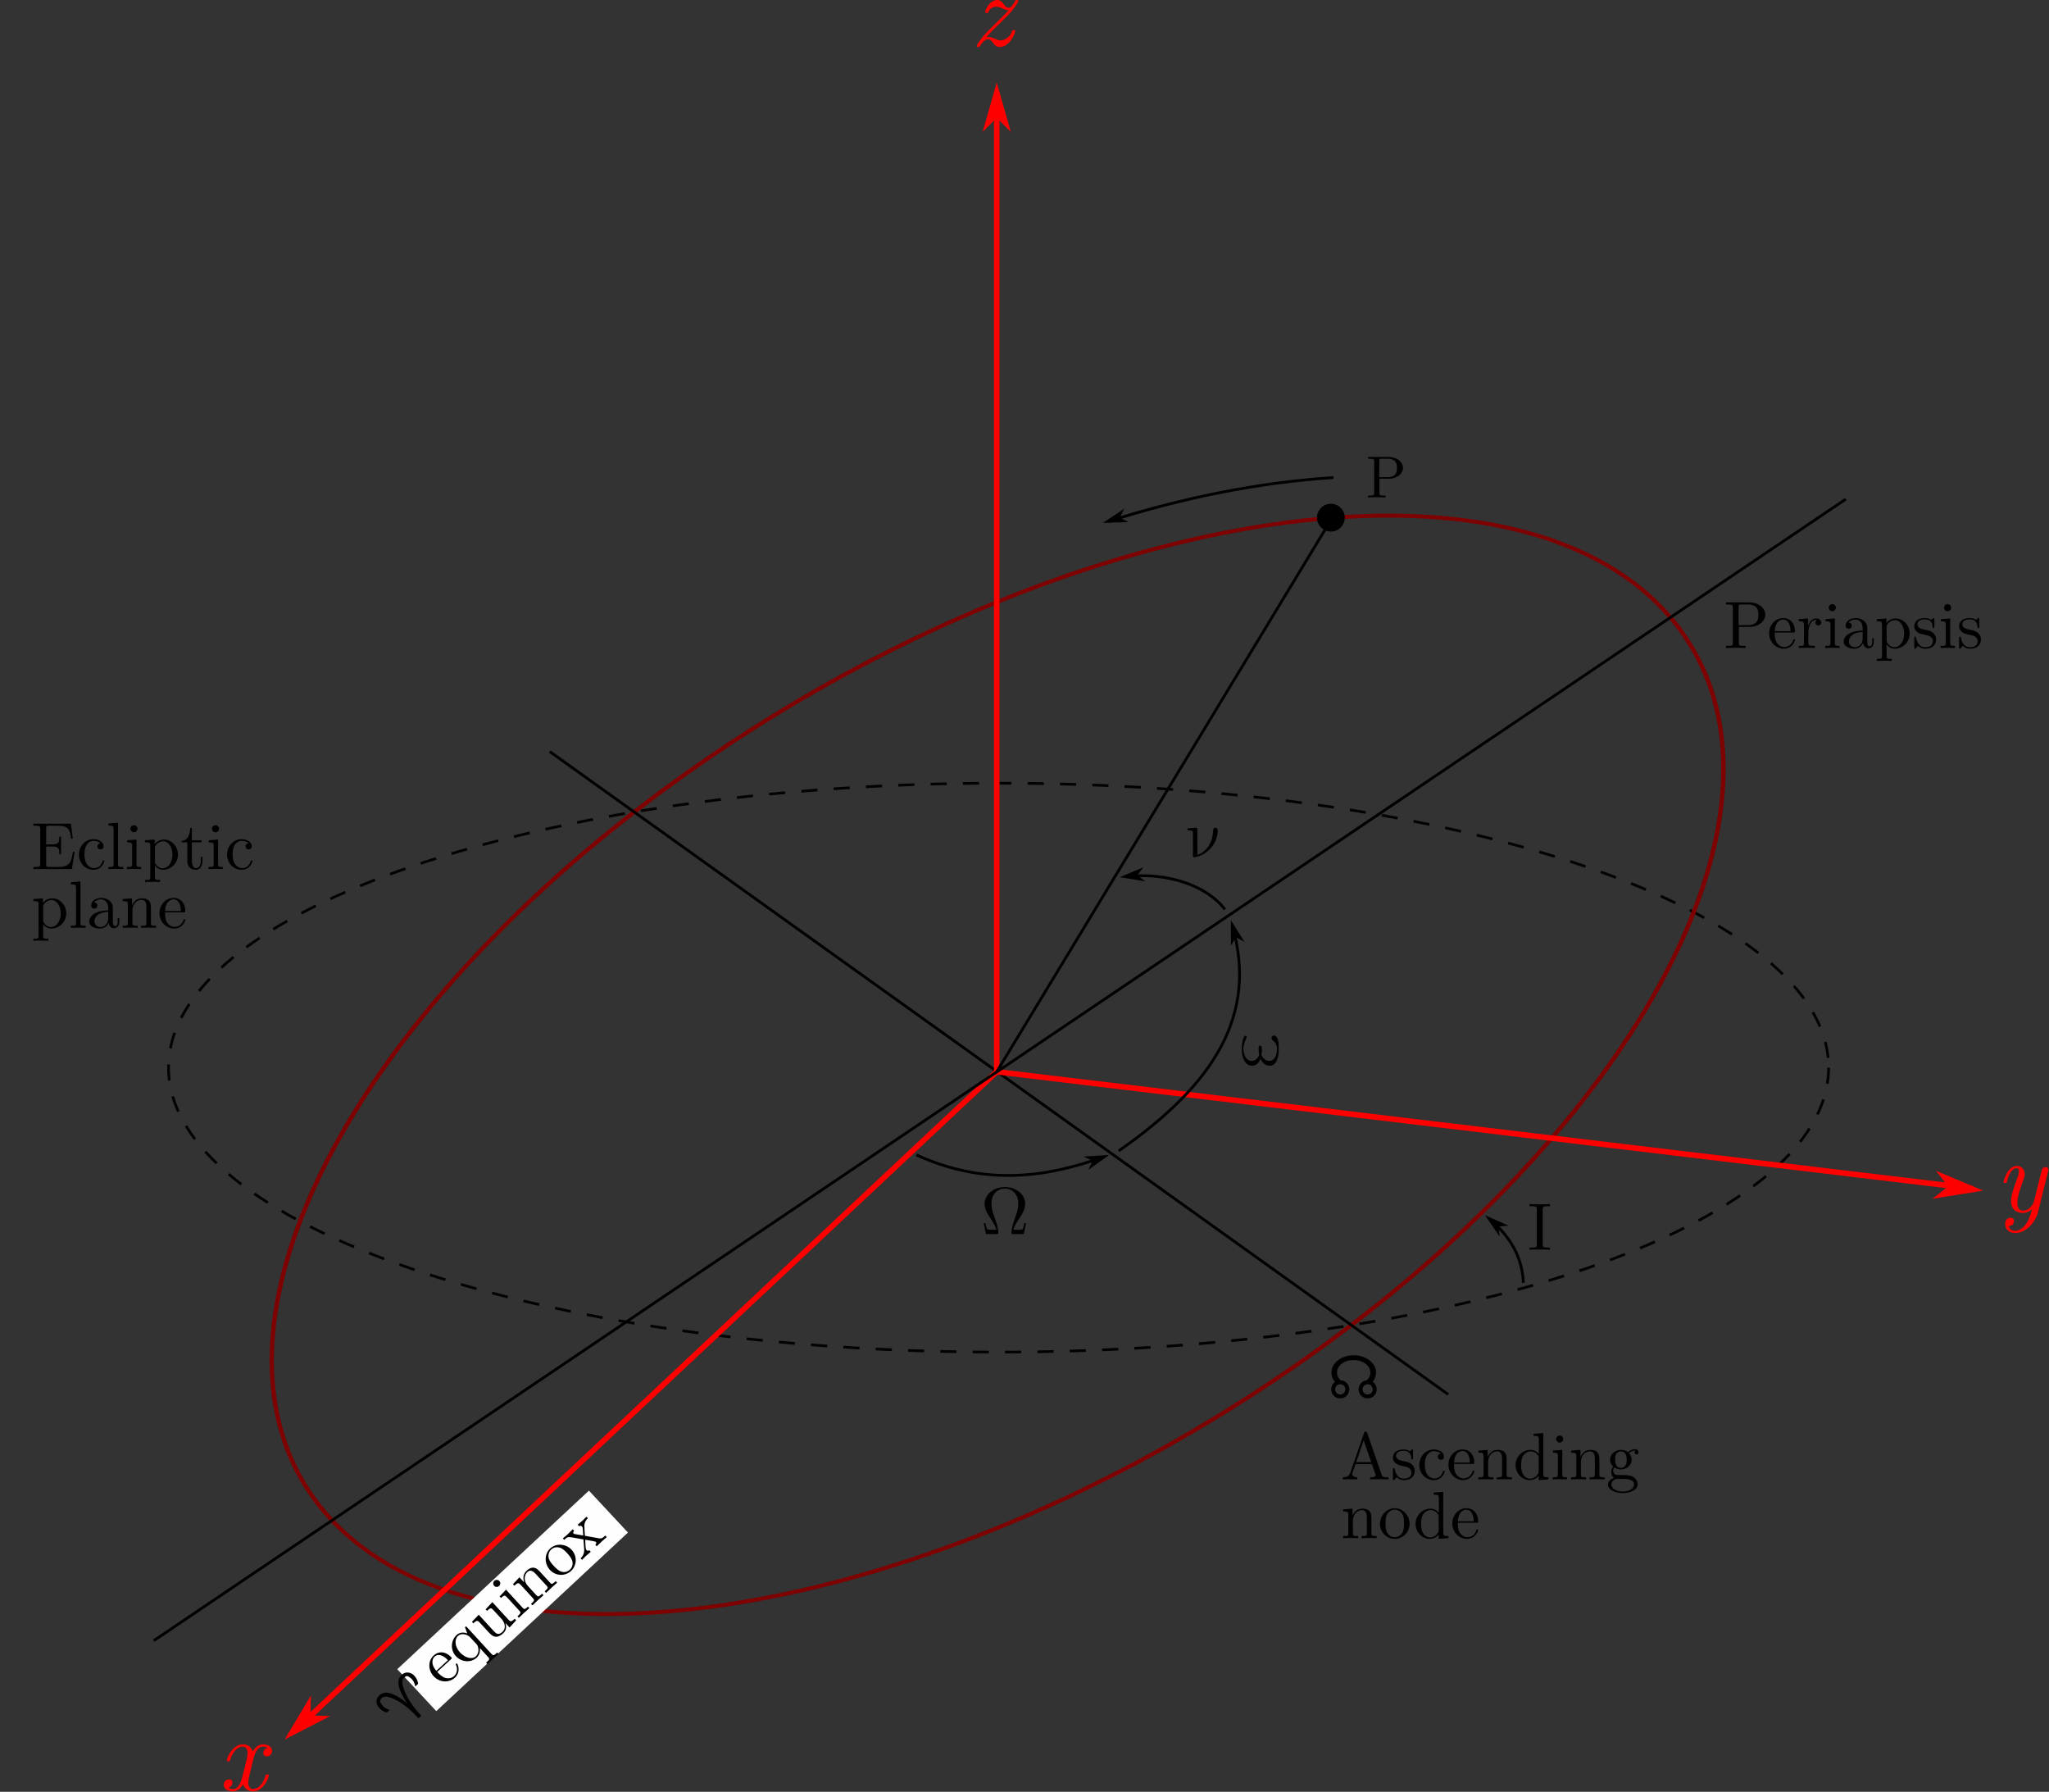 <?xml version="1.0" encoding="UTF-8" standalone="no"?>
<!-- Created with Inkscape (http://www.inkscape.org/) -->

<svg
   xmlns:dc="http://purl.org/dc/elements/1.1/"
   xmlns:cc="http://creativecommons.org/ns#"
   xmlns:rdf="http://www.w3.org/1999/02/22-rdf-syntax-ns#"
   xmlns:svg="http://www.w3.org/2000/svg"
   xmlns="http://www.w3.org/2000/svg"
   xmlns:sodipodi="http://sodipodi.sourceforge.net/DTD/sodipodi-0.dtd"
   xmlns:inkscape="http://www.inkscape.org/namespaces/inkscape"
   version="1.1"
   id="svg2"
   xml:space="preserve"
   width="736.903"
   height="644.276"
   viewBox="0 0 736.903 644.276"
   sodipodi:docname="elements_2.svg"
   inkscape:version="0.92.3 (2405546, 2018-03-11)"><rect x="0" y="0" width="736.903" height="644.276" fill="#333333" stroke="none"/><defs
     id="defs6" /><sodipodi:namedview
     pagecolor="#ffffff"
     bordercolor="#666666"
     borderopacity="1"
     objecttolerance="10"
     gridtolerance="10"
     guidetolerance="10"
     inkscape:pageopacity="0"
     inkscape:pageshadow="2"
     inkscape:window-width="1366"
     inkscape:window-height="717"
     id="namedview4"
     showgrid="false"
     inkscape:zoom="0.51803041"
     inkscape:cx="304.92448"
     inkscape:cy="348.18465"
     inkscape:window-x="0"
     inkscape:window-y="26"
     inkscape:window-maximized="1"
     inkscape:current-layer="g12" /><g
     id="g10"
     inkscape:groupmode="layer"
     inkscape:label="elements_2"
     transform="matrix(1.333,0,0,1.333,0,2.0106893e-5)"><g
       id="g12"><g
         id="g14"><path
           d="m 493.355,287.988 c 0,42.375 -100.265,76.731 -223.945,76.731 -123.68,0 -223.941,-34.356 -223.941,-76.731 0,-42.379 100.261,-76.73 223.941,-76.73 123.68,0 223.945,34.351 223.945,76.73 z"
           style="fill:none;stroke:#000000;stroke-width:0.728;stroke-linecap:butt;stroke-linejoin:round;stroke-miterlimit:4;stroke-dasharray:4.365, 4.365;stroke-dashoffset:0;stroke-opacity:0.967"
           id="path16"
           inkscape:connector-curvature="0" /></g><g
         id="g18"
         transform="matrix(1,-0.658,0.761,0.924,0,0)"><path
           d="m 203.322,325.91 c 0.001,52.014 -81.569,94.179 -182.192,94.182 -100.621,0 -182.191,-42.167 -182.19,-94.184 -0.001,-52.014 81.571,-94.182 182.192,-94.182 100.621,0 182.19,42.167 182.19,94.184 z"
           style="fill:none;stroke:#800000;stroke-width:0.943;stroke-linecap:butt;stroke-linejoin:round;stroke-miterlimit:4;stroke-dasharray:none;stroke-opacity:0.967"
           id="path20"
           inkscape:connector-curvature="0" /></g><g
         id="g22"><path
           d="M 148.32,202.734 390.73,376.152"
           style="fill:none;stroke:#000000;stroke-width:0.75;stroke-linecap:butt;stroke-linejoin:miter;stroke-miterlimit:4;stroke-dasharray:none;stroke-opacity:1"
           id="path24"
           inkscape:connector-curvature="0" /></g><g
         id="g26"><path
           d="M 268.918,25.223 V 289.102 L 79.035,467.27"
           style="fill:none;stroke:#ff0000;stroke-width:1.5;stroke-linecap:butt;stroke-linejoin:miter;stroke-miterlimit:4;stroke-dasharray:none;stroke-opacity:1"
           id="path28"
           inkscape:connector-curvature="0" /></g><g
         id="g30"
         transform="rotate(90)"><path
           d="m 31.223,-268.918 3,-3 -10.5,3 10.5,3 z"
           style="fill:#ff0000;fill-opacity:1;fill-rule:evenodd;stroke:#ff0000;stroke-width:0.8;stroke-linecap:butt;stroke-linejoin:miter;stroke-miterlimit:4;stroke-dasharray:none;stroke-opacity:1"
           id="path32"
           inkscape:connector-curvature="0" /></g><g
         id="g34"
         transform="matrix(1,-0.938,0.938,1,0,0)"><path
           d="m -186.756,287.928 2.189,-2.187 -7.657,2.186 7.657,2.189 z"
           style="fill:#ff0000;fill-opacity:1;fill-rule:evenodd;stroke:#ff0000;stroke-width:0.583;stroke-linecap:butt;stroke-linejoin:miter;stroke-miterlimit:4;stroke-dasharray:none;stroke-opacity:1"
           id="path36"
           inkscape:connector-curvature="0" /></g><g
         id="g38"><path
           d="m 268.918,289.102 263.324,31.496"
           style="fill:none;stroke:#ff0000;stroke-width:1.5;stroke-linecap:butt;stroke-linejoin:miter;stroke-miterlimit:4;stroke-dasharray:none;stroke-opacity:1"
           id="path40"
           inkscape:connector-curvature="0" /></g><g
         id="g42"
         transform="matrix(-1,-0.12,0.12,-1,0,0)"><path
           d="m -556.583,-253.312 2.979,-2.981 -10.424,2.981 10.423,2.98 z"
           style="fill:#ff0000;fill-opacity:1;fill-rule:evenodd;stroke:#ff0000;stroke-width:0.794;stroke-linecap:butt;stroke-linejoin:miter;stroke-miterlimit:4;stroke-dasharray:none;stroke-opacity:1"
           id="path44"
           inkscape:connector-curvature="0" /></g><g
         id="g46"><path
           d="m 247.223,311.531 c 18.519,8.438 34.836,6.114 50.492,0.578"
           style="fill:none;stroke:#000000;stroke-width:0.75;stroke-linecap:butt;stroke-linejoin:miter;stroke-miterlimit:4;stroke-dasharray:none;stroke-opacity:1"
           id="path48"
           inkscape:connector-curvature="0" /></g><g
         id="g50"
         transform="matrix(-1,0.354,-0.354,-1,0,0)"><path
           d="m -163.717,-370.994 1.414,-1.414 -4.949,1.414 4.949,1.414 z"
           style="fill:#000000;fill-opacity:1;fill-rule:evenodd;stroke:#000000;stroke-width:0.377;stroke-linecap:butt;stroke-linejoin:miter;stroke-miterlimit:4;stroke-dasharray:none;stroke-opacity:1"
           id="path52"
           inkscape:connector-curvature="0" /></g><g
         id="g54"><path
           d="m 301.828,310.438 c 25.856,-17.958 37.567,-36.797 30.637,-60.786"
           style="fill:none;stroke:#000000;stroke-width:0.75;stroke-linecap:butt;stroke-linejoin:miter;stroke-miterlimit:4;stroke-dasharray:none;stroke-opacity:1"
           id="path56"
           inkscape:connector-curvature="0" /></g><g
         id="g58"
         transform="matrix(0.289,1,-1,0.289,0,0)"><path
           d="m 321.95,-240.286 1.443,-1.439 -5.046,1.441 5.046,1.438 z"
           style="fill:#000000;fill-opacity:1;fill-rule:evenodd;stroke:#000000;stroke-width:0.384;stroke-linecap:butt;stroke-linejoin:miter;stroke-miterlimit:4;stroke-dasharray:none;stroke-opacity:1"
           id="path60"
           inkscape:connector-curvature="0" /></g><g
         id="g62"><path
           d="M 41.473,442.562 497.988,134.633"
           style="fill:none;stroke:#000000;stroke-width:0.75;stroke-linecap:butt;stroke-linejoin:miter;stroke-miterlimit:4;stroke-dasharray:none;stroke-opacity:1"
           id="path64"
           inkscape:connector-curvature="0" /></g><g
         id="g66"><path
           d="m 330.484,245.328 c -4.707,-6.293 -15.402,-10.207 -26.933,-8.848"
           style="fill:none;stroke:#000000;stroke-width:0.75;stroke-linecap:butt;stroke-linejoin:miter;stroke-miterlimit:4;stroke-dasharray:none;stroke-opacity:1"
           id="path68"
           inkscape:connector-curvature="0" /></g><g
         id="g70"
         transform="matrix(1,-0.118,0.118,1,0,0)"><path
           d="m 274.88,268.529 1.488,-1.493 -5.215,1.491 5.215,1.49 z"
           style="fill:#000000;fill-opacity:1;fill-rule:evenodd;stroke:#000000;stroke-width:0.397;stroke-linecap:butt;stroke-linejoin:miter;stroke-miterlimit:4;stroke-dasharray:none;stroke-opacity:1"
           id="path72"
           inkscape:connector-curvature="0" /></g><g
         id="g74"><path
           d="m 410.996,346.027 c -0.258,-6.632 -3.316,-12.375 -9.187,-17.222"
           style="fill:none;stroke:#000000;stroke-width:0.75;stroke-linecap:butt;stroke-linejoin:miter;stroke-miterlimit:4;stroke-dasharray:none;stroke-opacity:1"
           id="path76"
           inkscape:connector-curvature="0" /></g><g
         id="g78"
         transform="matrix(1,0.826,-0.826,1,0,0)"><path
           d="m 402.587,-1.857 1.158,-1.156 -4.048,1.157 4.049,1.156 z"
           style="fill:#000000;fill-opacity:1;fill-rule:evenodd;stroke:#000000;stroke-width:0.308;stroke-linecap:butt;stroke-linejoin:miter;stroke-miterlimit:4;stroke-dasharray:none;stroke-opacity:1"
           id="path80"
           inkscape:connector-curvature="0" /></g><g
         id="g82"><path
           d="M 268.918,289.102 359.492,139.59"
           style="fill:none;stroke:#000000;stroke-width:0.75;stroke-linecap:butt;stroke-linejoin:miter;stroke-miterlimit:4;stroke-dasharray:none;stroke-opacity:1"
           id="path84"
           inkscape:connector-curvature="0" /></g><path
         d="m 362.816,139.637 c 0,2.074 -1.679,3.75 -3.75,3.75 -2.07,0 -3.75,-1.676 -3.75,-3.75 0,-2.071 1.68,-3.75 3.75,-3.75 2.071,0 3.75,1.679 3.75,3.75 z"
         style="fill:#000000;fill-opacity:0.993;fill-rule:nonzero;stroke:none"
         id="path86"
         inkscape:connector-curvature="0" /><path
         d="m 20.141,229.781 h -0.453 c -0.454,2.766 -0.86,4.078 -3.954,4.078 h -2.39 c -0.844,0 -0.891,-0.125 -0.891,-0.718 v -4.797 h 1.625 c 1.75,0 1.938,0.562 1.938,2.094 h 0.453 v -4.766 h -0.453 c 0,1.547 -0.188,2.109 -1.938,2.109 h -1.625 v -4.328 c 0,-0.594 0.047,-0.719 0.891,-0.719 h 2.312 c 2.766,0 3.25,1 3.532,3.5 h 0.453 l -0.5,-4.046 H 9 v 0.546 h 0.438 c 1.374,0 1.421,0.204 1.421,0.86 v 9.422 c 0,0.656 -0.047,0.843 -1.421,0.843 H 9 v 0.563 h 10.391 z"
         style="fill:#000000;fill-opacity:1;fill-rule:nonzero;stroke:none"
         id="path88"
         inkscape:connector-curvature="0" /><path
         d="m 28.145,232.281 c 0,-0.187 -0.172,-0.187 -0.235,-0.187 -0.156,0 -0.203,0.078 -0.234,0.187 -0.516,1.672 -1.688,1.891 -2.36,1.891 -0.953,0 -2.531,-0.781 -2.531,-3.672 0,-2.938 1.469,-3.688 2.422,-3.688 0.172,0 1.297,0.016 1.938,0.657 -0.75,0.062 -0.86,0.593 -0.86,0.828 0,0.469 0.328,0.828 0.828,0.828 0.469,0 0.828,-0.297 0.828,-0.844 0,-1.219 -1.359,-1.922 -2.75,-1.922 -2.25,0 -3.906,1.938 -3.906,4.172 0,2.313 1.781,4.094 3.875,4.094 2.406,0 2.985,-2.172 2.985,-2.344 z"
         style="fill:#000000;fill-opacity:1;fill-rule:nonzero;stroke:none"
         id="path90"
         inkscape:connector-curvature="0" /><path
         d="m 33.25,234.422 v -0.563 c -1.203,0 -1.406,0 -1.406,-0.812 v -11.109 l -2.594,0.187 v 0.563 c 1.266,0 1.406,0.124 1.406,1 v 9.359 c 0,0.812 -0.203,0.812 -1.406,0.812 v 0.563 l 2,-0.047 z"
         style="fill:#000000;fill-opacity:1;fill-rule:nonzero;stroke:none"
         id="path92"
         inkscape:connector-curvature="0" /><path
         d="m 38.102,234.422 v -0.563 c -1.188,0 -1.266,-0.078 -1.266,-0.781 v -6.609 l -2.516,0.187 v 0.563 c 1.172,0 1.328,0.109 1.328,1 v 4.828 c 0,0.812 -0.203,0.812 -1.406,0.812 v 0.563 l 1.985,-0.047 c 0.625,0 1.25,0.031 1.875,0.047 z m -1,-10.875 c 0,-0.485 -0.407,-0.953 -0.954,-0.953 -0.609,0 -0.968,0.5 -0.968,0.953 0,0.484 0.406,0.953 0.953,0.953 0.609,0 0.969,-0.5 0.969,-0.953 z"
         style="fill:#000000;fill-opacity:1;fill-rule:nonzero;stroke:none"
         id="path94"
         inkscape:connector-curvature="0" /><path
         d="m 48.016,230.531 c 0,-2.281 -1.75,-4.062 -3.766,-4.062 -1.391,0 -2.156,0.797 -2.516,1.187 v -1.187 l -2.593,0.187 v 0.563 c 1.281,0 1.406,0.109 1.406,0.906 v 8.422 c 0,0.812 -0.203,0.812 -1.406,0.812 v 0.547 l 2.015,-0.047 2.032,0.047 v -0.547 c -1.204,0 -1.391,0 -1.391,-0.812 v -3.188 c 0.078,0.282 0.844,1.266 2.203,1.266 2.141,0 4.016,-1.766 4.016,-4.094 z m -1.485,0 c 0,2.188 -1.265,3.688 -2.593,3.688 -0.719,0 -1.407,-0.36 -1.891,-1.094 -0.25,-0.375 -0.25,-0.391 -0.25,-0.75 v -4.016 c 0.515,-0.921 1.391,-1.437 2.312,-1.437 1.313,0 2.422,1.578 2.422,3.609 z"
         style="fill:#000000;fill-opacity:1;fill-rule:nonzero;stroke:none"
         id="path96"
         inkscape:connector-curvature="0" /><path
         d="m 54.629,232.188 v -1.032 h -0.438 v 1 c 0,1.328 -0.546,2.016 -1.218,2.016 -1.203,0 -1.203,-1.641 -1.203,-1.953 v -5 h 2.578 v -0.563 H 51.77 v -3.297 h -0.454 c -0.015,1.469 -0.546,3.391 -2.312,3.469 v 0.391 h 1.531 v 4.969 c 0,2.218 1.672,2.437 2.313,2.437 1.281,0 1.781,-1.281 1.781,-2.437 z"
         style="fill:#000000;fill-opacity:1;fill-rule:nonzero;stroke:none"
         id="path98"
         inkscape:connector-curvature="0" /><path
         d="m 60.109,234.422 v -0.563 c -1.187,0 -1.265,-0.078 -1.265,-0.781 v -6.609 l -2.516,0.187 v 0.563 c 1.172,0 1.328,0.109 1.328,1 v 4.828 c 0,0.812 -0.203,0.812 -1.406,0.812 v 0.563 l 1.984,-0.047 c 0.625,0 1.25,0.031 1.875,0.047 z m -1,-10.875 c 0,-0.485 -0.406,-0.953 -0.953,-0.953 -0.609,0 -0.968,0.5 -0.968,0.953 0,0.484 0.406,0.953 0.953,0.953 0.609,0 0.968,-0.5 0.968,-0.953 z"
         style="fill:#000000;fill-opacity:1;fill-rule:nonzero;stroke:none"
         id="path100"
         inkscape:connector-curvature="0" /><path
         d="m 68.117,232.281 c 0,-0.187 -0.172,-0.187 -0.234,-0.187 -0.156,0 -0.203,0.078 -0.235,0.187 -0.515,1.672 -1.687,1.891 -2.359,1.891 -0.953,0 -2.531,-0.781 -2.531,-3.672 0,-2.938 1.469,-3.688 2.422,-3.688 0.172,0 1.297,0.016 1.937,0.657 -0.75,0.062 -0.859,0.593 -0.859,0.828 0,0.469 0.328,0.828 0.828,0.828 0.469,0 0.828,-0.297 0.828,-0.844 0,-1.219 -1.359,-1.922 -2.75,-1.922 -2.25,0 -3.906,1.938 -3.906,4.172 0,2.313 1.781,4.094 3.875,4.094 2.406,0 2.984,-2.172 2.984,-2.344 z"
         style="fill:#000000;fill-opacity:1;fill-rule:nonzero;stroke:none"
         id="path102"
         inkscape:connector-curvature="0" /><path
         d="m 17.871,246.383 c 0,-2.281 -1.75,-4.063 -3.766,-4.063 -1.39,0 -2.156,0.797 -2.515,1.188 v -1.188 l -2.594,0.188 v 0.562 c 1.281,0 1.406,0.11 1.406,0.907 v 8.421 c 0,0.813 -0.203,0.813 -1.406,0.813 v 0.547 l 2.016,-0.047 2.031,0.047 v -0.547 c -1.203,0 -1.391,0 -1.391,-0.813 v -3.187 c 0.078,0.281 0.844,1.266 2.203,1.266 2.141,0 4.016,-1.766 4.016,-4.094 z m -1.484,0 c 0,2.187 -1.266,3.687 -2.594,3.687 -0.719,0 -1.406,-0.359 -1.891,-1.093 -0.25,-0.375 -0.25,-0.391 -0.25,-0.75 v -4.016 c 0.516,-0.922 1.391,-1.438 2.313,-1.438 1.312,0 2.422,1.579 2.422,3.61 z"
         style="fill:#000000;fill-opacity:1;fill-rule:nonzero;stroke:none"
         id="path104"
         inkscape:connector-curvature="0" /><path
         d="m 23.109,250.273 v -0.562 c -1.203,0 -1.406,0 -1.406,-0.813 v -11.109 l -2.594,0.188 v 0.562 c 1.266,0 1.407,0.125 1.407,1 v 9.359 c 0,0.813 -0.204,0.813 -1.407,0.813 v 0.562 l 2,-0.046 z"
         style="fill:#000000;fill-opacity:1;fill-rule:nonzero;stroke:none"
         id="path106"
         inkscape:connector-curvature="0" /><path
         d="m 32.195,248.664 v -1 h -0.437 v 1 c 0,1.047 -0.453,1.156 -0.656,1.156 -0.594,0 -0.657,-0.812 -0.657,-0.89 v -3.61 c 0,-0.75 0,-1.453 -0.656,-2.125 -0.703,-0.703 -1.594,-0.984 -2.469,-0.984 -1.468,0 -2.718,0.844 -2.718,2.031 0,0.547 0.359,0.844 0.828,0.844 0.515,0 0.828,-0.359 0.828,-0.828 0,-0.219 -0.094,-0.813 -0.906,-0.828 0.484,-0.625 1.359,-0.828 1.937,-0.828 0.875,0 1.906,0.703 1.906,2.312 v 0.656 c -0.922,0.063 -2.172,0.11 -3.312,0.657 -1.344,0.609 -1.797,1.546 -1.797,2.343 0,1.453 1.75,1.907 2.875,1.907 1.187,0 2.016,-0.719 2.359,-1.579 0.078,0.735 0.563,1.485 1.407,1.485 0.375,0 1.468,-0.25 1.468,-1.719 z m -3,-0.906 c 0,1.703 -1.297,2.312 -2.109,2.312 -0.875,0 -1.609,-0.625 -1.609,-1.531 0,-0.984 0.75,-2.484 3.718,-2.578 z"
         style="fill:#000000;fill-opacity:1;fill-rule:nonzero;stroke:none"
         id="path108"
         inkscape:connector-curvature="0" /><path
         d="m 42.133,250.273 v -0.562 c -0.938,0 -1.375,0 -1.406,-0.531 v -3.438 c 0,-1.547 0,-2.109 -0.547,-2.765 -0.25,-0.297 -0.844,-0.657 -1.891,-0.657 -1.312,0 -2.156,0.766 -2.672,1.891 v -1.891 l -2.531,0.188 v 0.562 c 1.266,0 1.406,0.125 1.406,1.016 v 4.812 c 0,0.813 -0.203,0.813 -1.406,0.813 v 0.562 l 2.031,-0.046 2.016,0.046 v -0.562 c -1.203,0 -1.406,0 -1.406,-0.813 v -3.312 c 0,-1.859 1.281,-2.875 2.437,-2.875 1.125,0 1.328,0.969 1.328,2 v 4.187 c 0,0.813 -0.203,0.813 -1.406,0.813 v 0.562 l 2.031,-0.046 z"
         style="fill:#000000;fill-opacity:1;fill-rule:nonzero;stroke:none"
         id="path110"
         inkscape:connector-curvature="0" /><path
         d="m 49.996,248.133 c 0,-0.188 -0.141,-0.219 -0.234,-0.219 -0.157,0 -0.203,0.109 -0.235,0.25 -0.625,1.859 -2.25,1.859 -2.422,1.859 -0.906,0 -1.625,-0.546 -2.046,-1.203 -0.532,-0.875 -0.532,-2.062 -0.532,-2.703 h 5.016 c 0.406,0 0.453,0 0.453,-0.375 0,-1.781 -0.969,-3.531 -3.219,-3.531 -2.093,0 -3.75,1.859 -3.75,4.109 0,2.407 1.891,4.157 3.969,4.157 2.188,0 3,-2 3,-2.344 z m -1.187,-2.391 h -4.266 c 0.109,-2.687 1.625,-3.14 2.234,-3.14 1.86,0 2.032,2.437 2.032,3.14 z"
         style="fill:#000000;fill-opacity:1;fill-rule:nonzero;stroke:none"
         id="path112"
         inkscape:connector-curvature="0" /><path
         d="m 549.855,326.953 2.735,-11.031 c 0.031,-0.156 0.094,-0.297 0.094,-0.391 0,-0.297 -0.235,-0.719 -0.797,-0.719 -0.828,0 -1.032,0.813 -1.078,1.032 l -2.047,8.234 c -0.203,0.813 -1.313,2.484 -2.969,2.484 -1.266,0 -1.516,-1.234 -1.516,-2.156 0,-1.703 0.922,-4.218 1.625,-6.125 0.219,-0.593 0.36,-0.984 0.36,-1.515 0,-1.407 -0.922,-2.266 -2.125,-2.266 -2.61,0 -3.578,4.141 -3.578,4.312 0,0.282 0.281,0.282 0.421,0.282 0.36,0 0.391,-0.063 0.5,-0.453 0.219,-0.86 0.985,-3.532 2.61,-3.532 0.297,0 0.609,0.094 0.609,0.813 0,0.672 -0.281,1.437 -0.672,2.531 -0.734,1.953 -1.453,4.031 -1.453,5.485 0,2.437 1.625,3.25 3.125,3.25 1.297,0 2.156,-0.672 2.531,-1.047 -1.062,4.625 -3.14,5.859 -4.546,5.859 -1.344,0 -1.735,-1.062 -1.735,-1.203 0,0 0.031,-0.063 0.235,-0.078 0.859,-0.141 1.203,-0.907 1.203,-1.36 0,-0.578 -0.453,-0.89 -0.953,-0.89 -0.344,0 -1.438,0.172 -1.438,1.734 0,1.453 1.156,2.406 2.688,2.406 2.921,0 5.468,-2.875 6.171,-5.656 z"
         style="fill:#ff0000;fill-opacity:1;fill-rule:nonzero;stroke:none"
         id="path114"
         inkscape:connector-curvature="0" /><path
         d="m 273.898,8.375 c 0,-0.281 -0.343,-0.281 -0.421,-0.281 -0.329,0 -0.36,0.078 -0.469,0.437 -0.516,1.407 -1.86,2.36 -3.063,2.36 -0.562,0 -1,-0.203 -1.562,-0.453 -0.844,-0.36 -1.172,-0.469 -1.735,-0.469 -0.14,0 -0.359,0 -0.5,0.031 0.188,-0.234 0.782,-0.922 1.563,-1.719 l 4.062,-4 c 1.641,-1.625 2.985,-3.75 2.985,-4 C 274.758,0 274.539,0 274.367,0 c -0.328,0 -0.359,0.031 -0.531,0.359 -0.922,1.594 -1.281,1.735 -1.734,1.735 -0.5,0 -0.782,-0.282 -1.313,-1 C 270.461,0.641 269.977,0 269.086,0 c -2.078,0 -3.281,2.625 -3.281,3.188 0,0.25 0.203,0.312 0.422,0.312 0.328,0 0.359,-0.062 0.5,-0.391 0.234,-0.625 1.031,-1.312 2.078,-1.312 0.562,0 1.062,0.219 1.672,0.5 0.921,0.422 1.234,0.422 1.656,0.422 -0.422,0.469 -0.672,0.781 -1.125,1.234 l -4.594,4.563 c -1.562,1.531 -2.906,3.609 -2.906,3.89 0,0.282 0.25,0.282 0.422,0.282 0.312,0 0.328,-0.063 0.453,-0.25 0.39,-0.594 1.14,-1.86 2.203,-1.86 0.625,0 0.844,0.313 1.344,1.016 0.453,0.562 0.875,1.094 1.734,1.094 2.719,0 4.234,-3.641 4.234,-4.313 z"
         style="fill:#ff0000;fill-opacity:1;fill-rule:nonzero;stroke:none"
         id="path116"
         inkscape:connector-curvature="0" /><path
         d="m 72.535,478.898 c 0,-0.281 -0.219,-0.281 -0.406,-0.281 -0.344,0 -0.375,0.031 -0.516,0.469 -0.75,2.406 -2.156,3.5 -3.328,3.5 -0.562,0 -1.312,-0.328 -1.312,-1.781 0,-0.672 0.312,-1.875 0.531,-2.828 l 0.953,-3.844 c 0.391,-1.453 1.141,-3 2.469,-3 0.078,0 0.781,0 1.219,0.39 -1.11,0.282 -1.11,1.344 -1.11,1.344 0,0.375 0.25,0.906 0.969,0.906 0.516,0 1.375,-0.39 1.375,-1.484 0,-1.437 -1.625,-1.766 -2.438,-1.766 -1.531,0 -2.453,1.375 -2.734,1.907 -0.625,-1.688 -1.984,-1.907 -2.687,-1.907 -2.797,0 -4.313,3.672 -4.313,4.313 0,0.281 0.281,0.281 0.422,0.281 0.359,0 0.359,-0.031 0.5,-0.484 0.75,-2.406 2.203,-3.5 3.328,-3.5 0.813,0 1.344,0.656 1.344,1.765 0,0.672 -0.328,2.047 -0.578,3.079 l -0.657,2.546 c -0.437,1.829 -1.031,4.063 -2.718,4.063 -0.078,0 -0.75,0 -1.219,-0.391 0.828,-0.218 1.094,-0.922 1.094,-1.343 0,-0.719 -0.594,-0.891 -0.953,-0.891 -0.704,0 -1.407,0.578 -1.407,1.516 0,1.078 1.172,1.734 2.469,1.734 1.344,0 2.266,-1.063 2.734,-1.906 0.563,1.593 1.938,1.906 2.672,1.906 2.875,0 4.297,-3.75 4.297,-4.313 z"
         style="fill:#ff0000;fill-opacity:1;fill-rule:nonzero;stroke:none"
         id="path118"
         inkscape:connector-curvature="0" /><path
         d="m 418.176,337.098 v -0.563 h -0.469 c -1.422,0 -1.484,-0.187 -1.484,-0.844 v -9.484 c 0,-0.641 0.062,-0.844 1.484,-0.844 h 0.469 v -0.562 c -0.641,0.062 -2.063,0.062 -2.735,0.062 -0.703,0 -2.125,0 -2.765,-0.062 v 0.562 h 0.469 c 1.421,0 1.484,0.203 1.484,0.844 v 9.484 c 0,0.657 -0.063,0.844 -1.484,0.844 h -0.469 v 0.563 c 0.64,-0.047 2.062,-0.047 2.734,-0.047 0.703,0 2.125,0 2.766,0.047 z"
         style="fill:#000000;fill-opacity:1;fill-rule:nonzero;stroke:none"
         id="path120"
         inkscape:connector-curvature="0" /><path
         d="m 276.816,329.965 h -0.453 c -0.093,0.469 -0.156,0.89 -0.328,1.312 -0.078,0.297 -0.14,0.438 -1.187,0.438 h -1.438 c 0.235,-1 0.797,-1.875 1.61,-3.063 0.843,-1.281 1.578,-2.515 1.578,-3.937 0,-2.5 -2.422,-4.516 -5.469,-4.516 -3.094,0 -5.484,2.047 -5.484,4.516 0,1.422 0.734,2.656 1.578,3.937 0.797,1.188 1.359,2.063 1.593,3.063 h -1.437 c -1.047,0 -1.094,-0.141 -1.188,-0.406 -0.14,-0.422 -0.234,-0.891 -0.328,-1.344 h -0.437 l 0.594,2.922 h 2.875 c 0.39,0 0.453,0 0.453,-0.375 0,-1.266 -0.563,-2.844 -0.969,-4 -0.391,-1.047 -0.891,-2.469 -0.891,-3.813 0,-2.875 1.985,-4.109 3.625,-4.109 1.719,0 3.625,1.297 3.625,4.109 0,1.344 -0.484,2.719 -1,4.188 -0.265,0.765 -0.843,2.375 -0.843,3.625 0,0.375 0.046,0.375 0.468,0.375 h 2.86 z"
         style="fill:#000000;fill-opacity:1;fill-rule:nonzero;stroke:none"
         id="path122"
         inkscape:connector-curvature="0" /><path
         d="m 107.18,450.258 51.711,-48.168 10.535,11.308 -51.715,48.168 z"
         style="fill:#ffffff;fill-opacity:0.993;fill-rule:nonzero;stroke:none"
         id="path124"
         inkscape:connector-curvature="0" /><path
         d="m 123.344,448.781 c -0.125,-0.14 -0.25,-0.062 -0.313,0 -0.109,0.11 -0.078,0.219 0,0.344 0.797,1.781 -0.406,2.875 -0.531,3 -0.672,0.609 -1.562,0.687 -2.328,0.5 -0.984,-0.297 -1.781,-1.172 -2.219,-1.641 l 3.703,-3.39 c 0.297,-0.266 0.328,-0.297 0.078,-0.578 -1.203,-1.313 -3.109,-1.938 -4.765,-0.422 -1.531,1.422 -1.5,3.906 0.031,5.562 1.625,1.766 4.203,1.797 5.734,0.391 1.61,-1.485 0.844,-3.516 0.61,-3.766 z m -2.485,-0.969 -3.14,2.891 c -1.735,-2.047 -0.922,-3.422 -0.485,-3.828 1.375,-1.25 3.141,0.422 3.625,0.937 z"
         style="fill:#000000;fill-opacity:1;fill-rule:nonzero;stroke:none"
         id="path126"
         inkscape:connector-curvature="0" /><path
         d="m 134.52,446.148 -0.375,-0.406 c -0.891,0.828 -1.032,0.953 -1.579,0.36 l -6.812,-7.422 -0.297,0.265 0.609,1.672 c -0.531,-0.219 -1.828,-0.547 -2.875,0.422 -1.546,1.422 -1.765,4 -0.187,5.703 1.531,1.656 4.047,1.828 5.594,0.406 0.922,-0.843 0.922,-1.921 0.89,-2.578 l 2.172,2.375 c 0.547,0.594 0.391,0.735 -0.5,1.547 l 0.375,0.406 1.453,-1.406 z m -5.922,-2.609 c 0.39,0.438 0.468,1.016 0.484,1.609 0,0.344 -0.094,1.079 -0.719,1.657 -0.968,0.875 -2.859,0.453 -4.265,-1.078 -1.438,-1.579 -1.532,-3.516 -0.532,-4.438 1.047,-0.969 2.672,-0.312 3.313,0.391 z"
         style="fill:#000000;fill-opacity:1;fill-rule:nonzero;stroke:none"
         id="path128"
         inkscape:connector-curvature="0" /><path
         d="m 139.258,437.074 -0.375,-0.422 c -0.922,0.844 -1.141,0.875 -1.735,0.219 l -4.312,-4.703 -1.813,1.937 0.375,0.407 c 0.938,-0.86 1.125,-0.86 1.719,-0.203 l 2.172,2.359 c 1.047,1.156 1.25,2.625 0.281,3.516 -1.125,1.015 -1.734,0.468 -2.375,-0.235 l -4.031,-4.39 -1.828,1.921 0.375,0.407 c 1.047,-0.953 1.094,-0.907 2.172,0.281 l 1.828,1.984 c 0.953,1.032 2.062,2.25 4.062,0.407 0.75,-0.688 0.969,-1.61 0.594,-2.766 l 1.11,1.203 z"
         style="fill:#000000;fill-opacity:1;fill-rule:nonzero;stroke:none"
         id="path130"
         inkscape:connector-curvature="0" /><path
         d="m 142.828,433.797 -0.375,-0.422 c -0.875,0.813 -1,0.813 -1.469,0.297 l -4.468,-4.875 -1.719,1.844 0.375,0.406 c 0.859,-0.797 1.047,-0.813 1.64,-0.156 l 3.266,3.547 c 0.563,0.593 0.422,0.734 -0.469,1.546 l 0.375,0.422 1.438,-1.375 c 0.453,-0.422 0.922,-0.828 1.406,-1.234 z m -8.094,-7.328 c -0.328,-0.344 -0.937,-0.438 -1.343,-0.063 -0.453,0.406 -0.375,1.032 -0.079,1.36 0.329,0.359 0.938,0.422 1.344,0.046 0.453,-0.406 0.391,-1 0.078,-1.343 z"
         style="fill:#000000;fill-opacity:1;fill-rule:nonzero;stroke:none"
         id="path132"
         inkscape:connector-curvature="0" /><path
         d="m 150.316,426.918 -0.375,-0.422 c -0.687,0.641 -1.015,0.938 -1.406,0.563 l -2.328,-2.532 c -1.047,-1.14 -1.422,-1.547 -2.266,-1.656 -0.39,-0.047 -1.062,0.078 -1.828,0.797 -0.968,0.891 -1.078,2.016 -0.687,3.187 l -1.281,-1.39 -1.75,1.859 0.375,0.406 c 0.937,-0.859 1.14,-0.859 1.734,-0.203 l 3.25,3.547 c 0.562,0.594 0.406,0.735 -0.484,1.547 l 0.375,0.422 1.468,-1.406 1.516,-1.328 -0.375,-0.422 c -0.891,0.812 -1.031,0.953 -1.594,0.359 l -2.234,-2.437 c -1.25,-1.375 -1,-2.985 -0.141,-3.766 0.828,-0.766 1.625,-0.188 2.313,0.578 l 2.828,3.078 c 0.562,0.594 0.422,0.719 -0.469,1.547 l 0.375,0.422 1.469,-1.406 z"
         style="fill:#000000;fill-opacity:1;fill-rule:nonzero;stroke:none"
         id="path134"
         inkscape:connector-curvature="0" /><path
         d="m 154.242,418.078 c -1.547,-1.687 -4.187,-1.875 -5.781,-0.406 -1.656,1.531 -1.609,4.14 -0.094,5.797 1.578,1.719 4.125,1.734 5.672,0.312 1.609,-1.469 1.75,-4.015 0.203,-5.703 z m -1.203,0.906 c 0.438,0.485 1.094,1.204 1.359,2.063 0.235,0.844 0.016,1.765 -0.656,2.375 -0.578,0.531 -1.406,0.797 -2.312,0.516 -0.875,-0.297 -1.625,-1.11 -2.063,-1.594 -0.484,-0.516 -1.14,-1.219 -1.344,-2.11 -0.203,-0.922 0.172,-1.781 0.688,-2.265 0.594,-0.547 1.422,-0.75 2.297,-0.5 0.859,0.25 1.562,1.015 2.031,1.515 z"
         style="fill:#000000;fill-opacity:1;fill-rule:nonzero;stroke:none"
         id="path136"
         inkscape:connector-curvature="0" /><path
         d="m 163.695,414.621 -0.375,-0.422 c -0.703,0.656 -0.984,0.86 -1.625,0.766 l -3.875,-0.688 c -0.062,-0.843 -0.172,-1.968 -0.156,-2.609 -0.031,-0.844 0.328,-1.563 0.938,-2.141 l -0.375,-0.406 c -0.313,0.344 -0.704,0.734 -1.047,1.047 -0.391,0.359 -1.125,0.969 -1.313,1.109 l 0.375,0.407 c 0.297,-0.204 0.563,-0.141 0.766,0.078 0.187,0.203 0.219,0.5 0.234,0.64 l 0.11,1.797 -2.266,-0.39 c -0.234,-0.032 -0.25,-0.047 -0.328,-0.125 -0.188,-0.204 -0.11,-0.516 0.14,-0.766 l -0.375,-0.406 -1.375,1.359 c -0.281,0.25 -0.906,0.813 -1.296,1.094 l 0.375,0.406 c 0.921,-0.844 0.937,-0.828 2.312,-0.625 l 2.875,0.516 c 0.094,1.39 0.125,1.422 0.203,2.734 0.063,1.344 -0.687,2.078 -0.969,2.344 l 0.375,0.422 c 0.329,-0.344 0.719,-0.719 1.063,-1.047 l 1.297,-1.125 -0.375,-0.422 c -0.313,0.234 -0.594,0.156 -0.766,-0.031 -0.281,-0.297 -0.281,-1.094 -0.344,-2.797 l 2.219,0.39 c 0.235,0.063 0.61,0.125 0.672,0.188 0.109,0.125 0.188,0.437 -0.172,0.766 l 0.375,0.421 1.406,-1.343 c 0.36,-0.328 0.891,-0.797 1.297,-1.141 z"
         style="fill:#000000;fill-opacity:1;fill-rule:nonzero;stroke:none"
         id="path138"
         inkscape:connector-curvature="0" /><path
         d="m 476.27,165.832 c 0,-1.75 -1.782,-3.344 -4.25,-3.344 h -6.36 v 0.563 h 0.438 c 1.39,0 1.422,0.203 1.422,0.844 v 9.484 c 0,0.656 -0.032,0.844 -1.422,0.844 h -0.438 v 0.562 c 0.641,-0.047 1.969,-0.047 2.656,-0.047 0.672,0 2.032,0 2.657,0.047 v -0.562 h -0.422 c -1.391,0 -1.422,-0.188 -1.422,-0.844 v -4.281 h 3.031 c 2.156,0 4.11,-1.453 4.11,-3.266 z m -1.86,0 c 0,0.859 0,2.797 -2.859,2.797 h -2.485 v -4.859 c 0,-0.594 0.032,-0.719 0.875,-0.719 h 1.61 c 2.859,0 2.859,1.906 2.859,2.781 z"
         style="fill:#000000;fill-opacity:1;fill-rule:nonzero;stroke:none"
         id="path140"
         inkscape:connector-curvature="0" /><path
         d="m 484.281,172.645 c 0,-0.188 -0.14,-0.219 -0.234,-0.219 -0.156,0 -0.203,0.109 -0.235,0.25 -0.624,1.859 -2.25,1.859 -2.421,1.859 -0.907,0 -1.625,-0.547 -2.047,-1.203 -0.532,-0.875 -0.532,-2.062 -0.532,-2.703 h 5.016 c 0.406,0 0.453,0 0.453,-0.375 0,-1.781 -0.969,-3.531 -3.219,-3.531 -2.093,0 -3.75,1.859 -3.75,4.109 0,2.406 1.891,4.156 3.969,4.156 2.188,0 3,-2 3,-2.343 z m -1.187,-2.391 h -4.266 c 0.11,-2.688 1.625,-3.141 2.234,-3.141 1.86,0 2.032,2.438 2.032,3.141 z"
         style="fill:#000000;fill-opacity:1;fill-rule:nonzero;stroke:none"
         id="path142"
         inkscape:connector-curvature="0" /><path
         d="m 491.34,167.926 c 0,-0.578 -0.547,-1.094 -1.328,-1.094 -1.313,0 -1.953,1.203 -2.219,1.984 v -1.984 l -2.5,0.188 v 0.562 c 1.266,0 1.406,0.125 1.406,1.016 v 4.812 c 0,0.813 -0.203,0.813 -1.406,0.813 v 0.562 l 2.062,-0.047 c 0.719,0 1.563,0 2.282,0.047 v -0.562 h -0.375 c -1.344,0 -1.375,-0.188 -1.375,-0.844 v -2.766 c 0,-1.781 0.765,-3.39 2.125,-3.39 0.125,0 0.156,0 0.203,0.015 -0.063,0.016 -0.422,0.235 -0.422,0.703 0,0.5 0.375,0.782 0.781,0.782 0.328,0 0.766,-0.219 0.766,-0.797 z"
         style="fill:#000000;fill-opacity:1;fill-rule:nonzero;stroke:none"
         id="path144"
         inkscape:connector-curvature="0" /><path
         d="m 496.312,174.785 v -0.562 c -1.187,0 -1.265,-0.078 -1.265,-0.782 v -6.609 l -2.516,0.188 v 0.562 c 1.172,0 1.328,0.109 1.328,1 v 4.828 c 0,0.813 -0.203,0.813 -1.406,0.813 v 0.562 l 1.985,-0.047 c 0.624,0 1.25,0.032 1.874,0.047 z m -1,-10.875 c 0,-0.484 -0.406,-0.953 -0.953,-0.953 -0.609,0 -0.968,0.5 -0.968,0.953 0,0.485 0.406,0.953 0.953,0.953 0.609,0 0.968,-0.5 0.968,-0.953 z"
         style="fill:#000000;fill-opacity:1;fill-rule:nonzero;stroke:none"
         id="path146"
         inkscape:connector-curvature="0" /><path
         d="m 505.539,173.176 v -1 h -0.437 v 1 c 0,1.047 -0.454,1.156 -0.657,1.156 -0.593,0 -0.656,-0.812 -0.656,-0.891 v -3.609 c 0,-0.75 0,-1.453 -0.656,-2.125 -0.703,-0.703 -1.594,-0.984 -2.469,-0.984 -1.469,0 -2.719,0.843 -2.719,2.031 0,0.547 0.36,0.844 0.828,0.844 0.516,0 0.829,-0.36 0.829,-0.828 0,-0.219 -0.094,-0.813 -0.907,-0.829 0.485,-0.625 1.36,-0.828 1.938,-0.828 0.875,0 1.906,0.703 1.906,2.313 v 0.656 c -0.922,0.063 -2.172,0.109 -3.312,0.656 -1.344,0.61 -1.797,1.547 -1.797,2.344 0,1.453 1.75,1.906 2.875,1.906 1.187,0 2.015,-0.718 2.359,-1.578 0.078,0.735 0.563,1.485 1.406,1.485 0.375,0 1.469,-0.25 1.469,-1.719 z m -3,-0.906 c 0,1.703 -1.297,2.312 -2.109,2.312 -0.875,0 -1.61,-0.625 -1.61,-1.531 0,-0.985 0.75,-2.485 3.719,-2.578 z"
         style="fill:#000000;fill-opacity:1;fill-rule:nonzero;stroke:none"
         id="path148"
         inkscape:connector-curvature="0" /><path
         d="m 515.227,170.895 c 0,-2.282 -1.75,-4.063 -3.766,-4.063 -1.391,0 -2.156,0.797 -2.516,1.188 v -1.188 l -2.593,0.188 v 0.562 c 1.281,0 1.406,0.109 1.406,0.906 v 8.422 c 0,0.813 -0.203,0.813 -1.406,0.813 v 0.547 l 2.015,-0.047 2.031,0.047 v -0.547 c -1.203,0 -1.39,0 -1.39,-0.813 v -3.187 c 0.078,0.281 0.844,1.265 2.203,1.265 2.141,0 4.016,-1.765 4.016,-4.093 z m -1.485,0 c 0,2.187 -1.265,3.687 -2.594,3.687 -0.718,0 -1.406,-0.359 -1.89,-1.094 -0.25,-0.375 -0.25,-0.39 -0.25,-0.75 v -4.015 c 0.515,-0.922 1.39,-1.438 2.312,-1.438 1.313,0 2.422,1.578 2.422,3.61 z"
         style="fill:#000000;fill-opacity:1;fill-rule:nonzero;stroke:none"
         id="path150"
         inkscape:connector-curvature="0" /><path
         d="m 522.355,172.488 c 0,-0.968 -0.546,-1.5 -0.765,-1.718 -0.594,-0.579 -1.297,-0.719 -2.047,-0.86 -1.016,-0.203 -2.219,-0.437 -2.219,-1.484 0,-0.625 0.469,-1.36 2.016,-1.36 1.984,0 2.078,1.61 2.109,2.172 0.016,0.172 0.219,0.172 0.219,0.172 0.234,0 0.234,-0.094 0.234,-0.437 v -1.813 c 0,-0.312 0,-0.437 -0.203,-0.437 -0.094,0 -0.125,0 -0.359,0.218 -0.047,0.063 -0.235,0.235 -0.297,0.282 -0.688,-0.5 -1.422,-0.5 -1.703,-0.5 -2.188,0 -2.875,1.203 -2.875,2.218 0,0.625 0.281,1.125 0.781,1.532 0.563,0.453 1.078,0.562 2.375,0.828 0.391,0.062 1.859,0.359 1.859,1.64 0,0.922 -0.625,1.641 -2.031,1.641 -1.515,0 -2.156,-1.016 -2.5,-2.547 -0.047,-0.234 -0.062,-0.312 -0.25,-0.312 -0.234,0 -0.234,0.125 -0.234,0.453 v 2.375 c 0,0.312 0,0.437 0.203,0.437 0.078,0 0.109,-0.015 0.437,-0.359 0.047,-0.047 0.047,-0.078 0.375,-0.422 0.782,0.766 1.594,0.781 1.969,0.781 2.078,0 2.906,-1.218 2.906,-2.5 z"
         style="fill:#000000;fill-opacity:1;fill-rule:nonzero;stroke:none"
         id="path152"
         inkscape:connector-curvature="0" /><path
         d="m 527.426,174.785 v -0.562 c -1.188,0 -1.266,-0.078 -1.266,-0.782 v -6.609 l -2.515,0.188 v 0.562 c 1.171,0 1.328,0.109 1.328,1 v 4.828 c 0,0.813 -0.203,0.813 -1.407,0.813 v 0.562 l 1.985,-0.047 c 0.625,0 1.25,0.032 1.875,0.047 z m -1,-10.875 c 0,-0.484 -0.406,-0.953 -0.953,-0.953 -0.61,0 -0.969,0.5 -0.969,0.953 0,0.485 0.406,0.953 0.953,0.953 0.609,0 0.969,-0.5 0.969,-0.953 z"
         style="fill:#000000;fill-opacity:1;fill-rule:nonzero;stroke:none"
         id="path154"
         inkscape:connector-curvature="0" /><path
         d="m 534.449,172.488 c 0,-0.968 -0.547,-1.5 -0.765,-1.718 -0.594,-0.579 -1.297,-0.719 -2.047,-0.86 -1.016,-0.203 -2.219,-0.437 -2.219,-1.484 0,-0.625 0.469,-1.36 2.016,-1.36 1.984,0 2.078,1.61 2.109,2.172 0.016,0.172 0.219,0.172 0.219,0.172 0.234,0 0.234,-0.094 0.234,-0.437 v -1.813 c 0,-0.312 0,-0.437 -0.203,-0.437 -0.094,0 -0.125,0 -0.359,0.218 -0.047,0.063 -0.235,0.235 -0.297,0.282 -0.688,-0.5 -1.422,-0.5 -1.703,-0.5 -2.188,0 -2.875,1.203 -2.875,2.218 0,0.625 0.281,1.125 0.781,1.532 0.562,0.453 1.078,0.562 2.375,0.828 0.39,0.062 1.859,0.359 1.859,1.64 0,0.922 -0.625,1.641 -2.031,1.641 -1.516,0 -2.156,-1.016 -2.5,-2.547 -0.047,-0.234 -0.063,-0.312 -0.25,-0.312 -0.234,0 -0.234,0.125 -0.234,0.453 v 2.375 c 0,0.312 0,0.437 0.203,0.437 0.078,0 0.109,-0.015 0.437,-0.359 0.047,-0.047 0.047,-0.078 0.375,-0.422 0.781,0.766 1.594,0.781 1.969,0.781 2.078,0 2.906,-1.218 2.906,-2.5 z"
         style="fill:#000000;fill-opacity:1;fill-rule:nonzero;stroke:none"
         id="path156"
         inkscape:connector-curvature="0" /><path
         d="m 345,282.973 c 0.016,-0.782 0,-1.672 -0.188,-2.407 -0.109,-0.453 -0.312,-0.859 -0.624,-1.093 -0.141,-0.11 -0.297,-0.157 -0.454,-0.157 -0.218,0 -0.437,0.11 -0.562,0.282 -0.125,0.187 -0.156,0.375 -0.11,0.578 0.047,0.187 0.157,0.328 0.313,0.453 0.531,0.391 0.922,0.953 1.078,1.578 0.047,0.219 0.094,0.453 0.094,0.672 0,1.641 -0.641,3.297 -2.063,3.297 -1,0 -1.781,-0.688 -2.172,-1.625 0.11,-0.5 0.157,-1.047 0.141,-1.578 0,-0.172 0,-0.328 -0.031,-0.469 -0.078,-0.281 -0.219,-0.469 -0.469,-0.469 -0.344,0 -0.391,0.453 -0.391,0.844 0,0.562 0.047,1.094 0.172,1.625 -0.359,0.969 -1.046,1.672 -2.031,1.672 -1.094,0 -1.797,-0.906 -2.062,-2.031 -0.094,-0.36 -0.157,-0.782 -0.172,-1.172 0,-1.078 0.406,-2.094 0.843,-3.047 0.047,-0.078 0.063,-0.156 0.047,-0.235 -0.047,-0.109 -0.125,-0.203 -0.234,-0.25 -0.063,-0.031 -0.109,-0.031 -0.172,-0.031 -0.109,0 -0.219,0.047 -0.281,0.156 -0.484,1.032 -0.656,2.172 -0.656,3.313 0,0.687 0.078,1.391 0.234,2.016 0.359,1.453 1.172,2.578 2.547,2.578 1.125,0 1.875,-0.797 2.265,-1.907 0.485,1.11 1.313,1.907 2.516,1.907 1.875,0 2.438,-2.328 2.422,-4.5 z"
         style="fill:#000000;fill-opacity:1;fill-rule:nonzero;stroke:none"
         id="path158"
         inkscape:connector-curvature="0" /><path
         d="m 369.965,373.797 c -0.262,-0.27 -0.586,-0.406 -0.969,-0.406 -0.387,0 -0.715,0.136 -0.984,0.406 -0.274,0.273 -0.407,0.601 -0.407,0.984 0,0.375 0.133,0.699 0.407,0.969 0.269,0.273 0.597,0.406 0.984,0.406 0.375,0 0.695,-0.133 0.969,-0.406 0.269,-0.27 0.406,-0.594 0.406,-0.969 0,-0.383 -0.137,-0.711 -0.406,-0.984 z m -8.375,-0.406 c -0.375,0 -0.699,0.136 -0.969,0.406 -0.273,0.273 -0.406,0.601 -0.406,0.984 0,0.375 0.133,0.699 0.406,0.969 0.27,0.273 0.594,0.406 0.969,0.406 0.383,0 0.711,-0.133 0.984,-0.406 0.27,-0.27 0.406,-0.594 0.406,-0.969 0,-0.383 -0.136,-0.711 -0.406,-0.984 -0.273,-0.27 -0.601,-0.406 -0.984,-0.406 z m 8.765,-0.657 c 0.125,0.086 0.243,0.184 0.36,0.297 0.476,0.481 0.719,1.059 0.719,1.735 0,0.679 -0.243,1.257 -0.719,1.734 -0.469,0.469 -1.043,0.703 -1.719,0.703 -0.68,0 -1.258,-0.234 -1.734,-0.703 -0.469,-0.477 -0.703,-1.055 -0.703,-1.734 0,-0.676 0.234,-1.254 0.703,-1.735 0.426,-0.414 0.926,-0.648 1.5,-0.703 0.633,-0.594 0.953,-1.289 0.953,-2.094 0,-0.937 -0.438,-1.734 -1.313,-2.39 -0.875,-0.656 -1.937,-0.985 -3.187,-0.985 -1.25,0 -2.313,0.329 -3.188,0.985 -0.867,0.656 -1.297,1.453 -1.297,2.39 0,0.805 0.313,1.5 0.938,2.094 0.656,0.024 1.207,0.258 1.656,0.703 0.469,0.481 0.703,1.059 0.703,1.735 0,0.679 -0.242,1.257 -0.718,1.734 -0.469,0.48 -1.043,0.719 -1.719,0.719 -0.668,0 -1.242,-0.239 -1.719,-0.719 -0.469,-0.477 -0.703,-1.055 -0.703,-1.734 0,-0.676 0.234,-1.254 0.703,-1.735 0.094,-0.082 0.191,-0.164 0.297,-0.25 -0.637,-0.738 -0.953,-1.582 -0.953,-2.531 0,-1.289 0.582,-2.391 1.75,-3.297 1.164,-0.914 2.582,-1.375 4.25,-1.375 1.687,0 3.113,0.461 4.281,1.375 1.164,0.906 1.75,2.008 1.75,3.297 0,0.93 -0.297,1.758 -0.891,2.484 z"
         style="fill:#000000;fill-opacity:1;fill-rule:nonzero;stroke:none"
         id="path160"
         inkscape:connector-curvature="0" /><path
         d="m 112.906,463.5 c -2.117,-2.301 -4.125,-3.941 -6.031,-4.922 -1.914,-0.976 -3.195,-1.172 -3.844,-0.578 -0.5,0.461 -0.601,0.906 -0.312,1.344 0.281,0.437 0.484,0.718 0.609,0.844 0.449,0.5 1.059,0.851 1.828,1.046 l -0.781,0.704 c -0.801,-0.188 -1.488,-0.594 -2.063,-1.219 -0.468,-0.5 -0.71,-1.071 -0.734,-1.719 -0.019,-0.645 0.25,-1.223 0.813,-1.734 1.429,-1.313 3.757,-0.711 6.984,1.796 0.207,0.157 0.391,0.309 0.547,0.454 -0.125,-0.176 -0.266,-0.375 -0.422,-0.594 -2.207,-3.426 -2.598,-5.797 -1.172,-7.11 0.563,-0.507 1.16,-0.726 1.797,-0.656 0.645,0.074 1.203,0.36 1.672,0.86 0.57,0.625 0.91,1.355 1.015,2.187 l -0.781,0.703 c -0.125,-0.781 -0.418,-1.422 -0.875,-1.922 -0.117,-0.132 -0.383,-0.359 -0.797,-0.672 -0.406,-0.32 -0.859,-0.253 -1.359,0.204 -0.648,0.593 -0.562,1.886 0.25,3.875 0.82,1.992 2.289,4.136 4.406,6.437 z"
         style="fill:#000000;fill-opacity:1;fill-rule:nonzero;stroke:none"
         id="path162"
         inkscape:connector-curvature="0" /><path
         d="m 328.504,223.75 c -0.063,-0.312 -0.328,-0.484 -0.625,-0.484 -0.141,0 -0.547,0.062 -0.563,0.593 -0.125,4.079 -2.359,6.094 -4.25,6.766 l -0.031,-7.172 c 0,0 -0.031,-0.187 -0.265,-0.187 -0.422,0 -1.704,0.14 -2.172,0.172 -0.141,0.015 -0.313,0.046 -0.25,0.359 0.062,0.219 0.218,0.219 0.484,0.219 0.875,0 0.938,0.125 0.984,0.312 0.032,0.125 0.032,0.969 0.032,1.453 V 231 c 0.047,0.203 0.234,0.219 0.343,0.219 h 0.25 c 1.204,-0.219 2.985,-0.922 4.407,-2.641 1.843,-2.219 1.718,-4.672 1.656,-4.828 z"
         style="fill:#000000;fill-opacity:1;fill-rule:nonzero;stroke:none"
         id="path164"
         inkscape:connector-curvature="0" /><path
         d="m 374.613,399.051 v -0.563 h -0.328 c -1.078,0 -1.328,-0.125 -1.531,-0.718 l -3.891,-11.25 c -0.078,-0.235 -0.125,-0.36 -0.406,-0.36 -0.281,0 -0.344,0.11 -0.437,0.36 l -3.719,10.765 c -0.328,0.922 -1.047,1.188 -2.016,1.203 v 0.563 l 1.828,-0.047 2.078,0.047 v -0.563 c -0.906,0 -1.359,-0.453 -1.359,-0.906 0,-0.062 0.031,-0.234 0.047,-0.281 l 0.828,-2.36 h 4.438 l 0.953,2.766 c 0.015,0.063 0.062,0.172 0.062,0.25 0,0.531 -1.015,0.531 -1.5,0.531 v 0.563 c 0.656,-0.047 1.906,-0.047 2.594,-0.047 z m -4.656,-4.656 h -4.062 l 2.015,-5.86 z"
         style="fill:#000000;fill-opacity:1;fill-rule:nonzero;stroke:none"
         id="path166"
         inkscape:connector-curvature="0" /><path
         d="m 381.691,396.754 c 0,-0.969 -0.546,-1.5 -0.765,-1.719 -0.594,-0.578 -1.297,-0.719 -2.047,-0.859 -1.016,-0.203 -2.219,-0.438 -2.219,-1.485 0,-0.625 0.469,-1.359 2.016,-1.359 1.984,0 2.078,1.609 2.109,2.172 0.016,0.172 0.219,0.172 0.219,0.172 0.234,0 0.234,-0.094 0.234,-0.438 v -1.812 c 0,-0.313 0,-0.438 -0.203,-0.438 -0.094,0 -0.125,0 -0.359,0.219 -0.047,0.063 -0.235,0.234 -0.297,0.281 -0.688,-0.5 -1.422,-0.5 -1.703,-0.5 -2.188,0 -2.875,1.203 -2.875,2.219 0,0.625 0.281,1.125 0.781,1.531 0.563,0.453 1.078,0.563 2.375,0.828 0.391,0.063 1.859,0.36 1.859,1.641 0,0.922 -0.625,1.641 -2.031,1.641 -1.515,0 -2.156,-1.016 -2.5,-2.547 -0.047,-0.235 -0.062,-0.313 -0.25,-0.313 -0.234,0 -0.234,0.125 -0.234,0.453 v 2.375 c 0,0.313 0,0.438 0.203,0.438 0.078,0 0.109,-0.016 0.437,-0.359 0.047,-0.047 0.047,-0.079 0.375,-0.422 0.782,0.765 1.594,0.781 1.969,0.781 2.078,0 2.906,-1.219 2.906,-2.5 z"
         style="fill:#000000;fill-opacity:1;fill-rule:nonzero;stroke:none"
         id="path168"
         inkscape:connector-curvature="0" /><path
         d="m 389.777,396.91 c 0,-0.187 -0.172,-0.187 -0.234,-0.187 -0.156,0 -0.203,0.078 -0.234,0.187 -0.516,1.672 -1.688,1.891 -2.36,1.891 -0.953,0 -2.531,-0.781 -2.531,-3.672 0,-2.938 1.469,-3.688 2.422,-3.688 0.172,0 1.297,0.016 1.937,0.657 -0.75,0.062 -0.859,0.593 -0.859,0.828 0,0.469 0.328,0.828 0.828,0.828 0.469,0 0.828,-0.297 0.828,-0.844 0,-1.219 -1.359,-1.922 -2.75,-1.922 -2.25,0 -3.906,1.938 -3.906,4.172 0,2.313 1.781,4.094 3.875,4.094 2.406,0 2.984,-2.172 2.984,-2.344 z"
         style="fill:#000000;fill-opacity:1;fill-rule:nonzero;stroke:none"
         id="path170"
         inkscape:connector-curvature="0" /><path
         d="m 397.758,396.91 c 0,-0.187 -0.141,-0.219 -0.235,-0.219 -0.156,0 -0.203,0.11 -0.234,0.25 -0.625,1.86 -2.25,1.86 -2.422,1.86 -0.906,0 -1.625,-0.547 -2.047,-1.203 -0.531,-0.875 -0.531,-2.063 -0.531,-2.703 h 5.016 c 0.406,0 0.453,0 0.453,-0.375 0,-1.782 -0.969,-3.532 -3.219,-3.532 -2.094,0 -3.75,1.86 -3.75,4.11 0,2.406 1.891,4.156 3.969,4.156 2.187,0 3,-2 3,-2.344 z m -1.188,-2.39 h -4.265 c 0.109,-2.688 1.625,-3.141 2.234,-3.141 1.859,0 2.031,2.437 2.031,3.141 z"
         style="fill:#000000;fill-opacity:1;fill-rule:nonzero;stroke:none"
         id="path172"
         inkscape:connector-curvature="0" /><path
         d="m 407.895,399.051 v -0.563 c -0.938,0 -1.375,0 -1.407,-0.531 v -3.437 c 0,-1.547 0,-2.11 -0.547,-2.766 -0.25,-0.297 -0.843,-0.656 -1.89,-0.656 -1.313,0 -2.156,0.765 -2.672,1.89 v -1.89 l -2.531,0.187 v 0.563 c 1.265,0 1.406,0.125 1.406,1.015 v 4.813 c 0,0.812 -0.203,0.812 -1.406,0.812 v 0.563 l 2.031,-0.047 2.016,0.047 v -0.563 c -1.204,0 -1.407,0 -1.407,-0.812 v -3.313 c 0,-1.859 1.282,-2.875 2.438,-2.875 1.125,0 1.328,0.969 1.328,2 v 4.188 c 0,0.812 -0.203,0.812 -1.406,0.812 v 0.563 l 2.031,-0.047 z"
         style="fill:#000000;fill-opacity:1;fill-rule:nonzero;stroke:none"
         id="path174"
         inkscape:connector-curvature="0" /><path
         d="m 417.773,399.051 v -0.563 c -1.265,0 -1.406,-0.125 -1.406,-1 v -10.922 l -2.594,0.188 v 0.562 c 1.266,0 1.407,0.125 1.407,1 v 3.891 c -0.516,-0.641 -1.297,-1.109 -2.266,-1.109 -2.125,0 -4.016,1.765 -4.016,4.078 0,2.297 1.766,4.078 3.813,4.078 1.156,0 1.969,-0.609 2.422,-1.188 v 1.188 z m -2.64,-2.125 c 0,0.328 0,0.359 -0.203,0.672 -0.532,0.859 -1.344,1.25 -2.125,1.25 -0.813,0 -1.453,-0.469 -1.891,-1.141 -0.469,-0.75 -0.516,-1.766 -0.516,-2.516 0,-0.656 0.032,-1.734 0.547,-2.546 0.391,-0.563 1.063,-1.157 2.047,-1.157 0.625,0 1.375,0.266 1.938,1.078 0.203,0.313 0.203,0.344 0.203,0.672 z"
         style="fill:#000000;fill-opacity:1;fill-rule:nonzero;stroke:none"
         id="path176"
         inkscape:connector-curvature="0" /><path
         d="m 422.762,399.051 v -0.563 c -1.188,0 -1.266,-0.078 -1.266,-0.781 v -6.609 l -2.516,0.187 v 0.563 c 1.172,0 1.329,0.109 1.329,1 v 4.828 c 0,0.812 -0.204,0.812 -1.407,0.812 v 0.563 l 1.985,-0.047 c 0.625,0 1.25,0.031 1.875,0.047 z m -1,-10.875 c 0,-0.485 -0.407,-0.953 -0.953,-0.953 -0.61,0 -0.969,0.5 -0.969,0.953 0,0.484 0.406,0.953 0.953,0.953 0.609,0 0.969,-0.5 0.969,-0.953 z"
         style="fill:#000000;fill-opacity:1;fill-rule:nonzero;stroke:none"
         id="path178"
         inkscape:connector-curvature="0" /><path
         d="m 432.926,399.051 v -0.563 c -0.938,0 -1.375,0 -1.406,-0.531 v -3.437 c 0,-1.547 0,-2.11 -0.547,-2.766 -0.25,-0.297 -0.844,-0.656 -1.891,-0.656 -1.312,0 -2.156,0.765 -2.672,1.89 v -1.89 l -2.531,0.187 v 0.563 c 1.266,0 1.406,0.125 1.406,1.015 v 4.813 c 0,0.812 -0.203,0.812 -1.406,0.812 v 0.563 l 2.031,-0.047 2.016,0.047 v -0.563 c -1.203,0 -1.406,0 -1.406,-0.812 v -3.313 c 0,-1.859 1.281,-2.875 2.437,-2.875 1.125,0 1.328,0.969 1.328,2 v 4.188 c 0,0.812 -0.203,0.812 -1.406,0.812 v 0.563 l 2.031,-0.047 z"
         style="fill:#000000;fill-opacity:1;fill-rule:nonzero;stroke:none"
         id="path180"
         inkscape:connector-curvature="0" /><path
         d="m 442.055,391.785 c 0,-0.312 -0.219,-0.89 -0.922,-0.89 -0.36,0 -1.156,0.109 -1.906,0.843 -0.766,-0.593 -1.516,-0.64 -1.907,-0.64 -1.672,0 -2.922,1.234 -2.922,2.625 0,0.797 0.391,1.468 0.844,1.859 -0.234,0.266 -0.547,0.859 -0.547,1.484 0,0.563 0.235,1.25 0.782,1.61 -1.079,0.297 -1.657,1.078 -1.657,1.797 0,1.297 1.782,2.281 3.985,2.281 2.125,0 4,-0.906 4,-2.313 0,-0.64 -0.266,-1.546 -1.172,-2.062 -0.953,-0.5 -2,-0.5 -3.094,-0.5 -0.453,0 -1.234,0 -1.359,-0.016 -0.578,-0.078 -0.953,-0.625 -0.953,-1.203 0,-0.078 0,-0.484 0.312,-0.844 0.703,0.5 1.438,0.547 1.781,0.547 1.672,0 2.907,-1.234 2.907,-2.625 0,-0.656 -0.282,-1.328 -0.735,-1.75 0.656,-0.609 1.297,-0.703 1.625,-0.703 0,0 0.125,0 0.172,0.031 -0.187,0.063 -0.281,0.266 -0.281,0.485 0,0.297 0.234,0.515 0.515,0.515 0.188,0 0.532,-0.125 0.532,-0.531 z m -3.172,1.938 c 0,0.484 -0.016,1.062 -0.281,1.515 -0.157,0.219 -0.563,0.719 -1.282,0.719 -1.562,0 -1.562,-1.797 -1.562,-2.219 0,-0.484 0.015,-1.062 0.281,-1.515 0.141,-0.203 0.563,-0.719 1.281,-0.719 1.563,0 1.563,1.812 1.563,2.219 z m 1.984,6.75 c 0,0.968 -1.281,1.875 -3.047,1.875 -1.812,0 -3.062,-0.922 -3.062,-1.875 0,-0.828 0.687,-1.5 1.484,-1.547 h 1.063 c 1.547,0 3.562,0 3.562,1.547 z"
         style="fill:#000000;fill-opacity:1;fill-rule:nonzero;stroke:none"
         id="path182"
         inkscape:connector-curvature="0" /><path
         d="m 371.422,414.902 v -0.562 c -0.938,0 -1.375,0 -1.406,-0.531 v -3.438 c 0,-1.547 0,-2.109 -0.547,-2.766 -0.25,-0.296 -0.844,-0.656 -1.891,-0.656 -1.312,0 -2.156,0.766 -2.672,1.891 v -1.891 l -2.531,0.188 v 0.562 c 1.266,0 1.406,0.125 1.406,1.016 v 4.812 c 0,0.813 -0.203,0.813 -1.406,0.813 v 0.562 l 2.031,-0.047 2.016,0.047 v -0.562 c -1.203,0 -1.406,0 -1.406,-0.813 v -3.312 c 0,-1.86 1.281,-2.875 2.437,-2.875 1.125,0 1.328,0.969 1.328,2 v 4.187 c 0,0.813 -0.203,0.813 -1.406,0.813 v 0.562 l 2.031,-0.047 z"
         style="fill:#000000;fill-opacity:1;fill-rule:nonzero;stroke:none"
         id="path184"
         inkscape:connector-curvature="0" /><path
         d="m 380.301,411.043 c 0,-2.297 -1.813,-4.203 -3.985,-4.203 -2.25,0 -4,1.953 -4,4.203 0,2.328 1.875,4.062 3.985,4.062 2.172,0 4,-1.765 4,-4.062 z m -1.5,-0.141 c 0,0.657 0,1.625 -0.391,2.422 -0.406,0.797 -1.187,1.328 -2.094,1.328 -0.781,0 -1.562,-0.375 -2.046,-1.203 -0.454,-0.797 -0.454,-1.89 -0.454,-2.547 0,-0.703 0,-1.672 0.438,-2.468 0.484,-0.829 1.328,-1.204 2.047,-1.204 0.797,0 1.562,0.407 2.031,1.172 0.469,0.782 0.469,1.813 0.469,2.5 z"
         style="fill:#000000;fill-opacity:1;fill-rule:nonzero;stroke:none"
         id="path186"
         inkscape:connector-curvature="0" /><path
         d="m 390.793,414.902 v -0.562 c -1.266,0 -1.406,-0.125 -1.406,-1 v -10.922 l -2.594,0.187 v 0.563 c 1.266,0 1.406,0.125 1.406,1 v 3.891 c -0.515,-0.641 -1.297,-1.11 -2.265,-1.11 -2.125,0 -4.016,1.766 -4.016,4.078 0,2.297 1.766,4.078 3.812,4.078 1.157,0 1.969,-0.609 2.422,-1.187 v 1.187 z m -2.641,-2.125 c 0,0.328 0,0.36 -0.203,0.672 -0.531,0.86 -1.344,1.25 -2.125,1.25 -0.812,0 -1.453,-0.469 -1.89,-1.14 -0.469,-0.75 -0.516,-1.766 -0.516,-2.516 0,-0.656 0.031,-1.734 0.547,-2.547 0.39,-0.562 1.062,-1.156 2.047,-1.156 0.625,0 1.375,0.265 1.937,1.078 0.203,0.312 0.203,0.344 0.203,0.672 z"
         style="fill:#000000;fill-opacity:1;fill-rule:nonzero;stroke:none"
         id="path188"
         inkscape:connector-curvature="0" /><path
         d="m 398.797,412.762 c 0,-0.188 -0.141,-0.219 -0.235,-0.219 -0.156,0 -0.203,0.109 -0.234,0.25 -0.625,1.859 -2.25,1.859 -2.422,1.859 -0.906,0 -1.625,-0.547 -2.047,-1.203 -0.531,-0.875 -0.531,-2.062 -0.531,-2.703 h 5.016 c 0.406,0 0.453,0 0.453,-0.375 0,-1.781 -0.969,-3.531 -3.219,-3.531 -2.094,0 -3.75,1.859 -3.75,4.109 0,2.406 1.891,4.156 3.969,4.156 2.187,0 3,-2 3,-2.343 z m -1.188,-2.391 h -4.265 c 0.109,-2.687 1.625,-3.141 2.234,-3.141 1.86,0 2.031,2.438 2.031,3.141 z"
         style="fill:#000000;fill-opacity:1;fill-rule:nonzero;stroke:none"
         id="path190"
         inkscape:connector-curvature="0" /><path
         d="m 378.527,126.23 c 0,-1.562 -1.578,-2.968 -3.781,-2.968 h -5.641 v 0.484 h 0.375 c 1.235,0 1.266,0.188 1.266,0.75 v 8.438 c 0,0.578 -0.031,0.75 -1.266,0.75 h -0.375 v 0.5 c 0.563,-0.047 1.735,-0.047 2.344,-0.047 0.61,0 1.813,0 2.375,0.047 v -0.5 h -0.39 c -1.235,0 -1.266,-0.172 -1.266,-0.75 v -3.813 h 2.719 c 1.906,0 3.64,-1.297 3.64,-2.891 z m -1.64,0 c 0,0.75 0,2.485 -2.547,2.485 h -2.219 v -4.328 c 0,-0.516 0.031,-0.641 0.797,-0.641 h 1.422 c 2.547,0 2.547,1.703 2.547,2.484 z"
         style="fill:#000000;fill-opacity:1;fill-rule:nonzero;stroke:none"
         id="path192"
         inkscape:connector-curvature="0" /><g
         id="g194"><path
           d="m 359.742,128.824 c -20.285,1.321 -40.566,5.442 -60.851,11.864"
           style="fill:none;stroke:#000000;stroke-width:0.75;stroke-linecap:butt;stroke-linejoin:miter;stroke-miterlimit:4;stroke-dasharray:none;stroke-opacity:1"
           id="path196"
           inkscape:connector-curvature="0" /></g><g
         id="g198"
         transform="matrix(1,-0.317,0.317,1,0,0)"><path
           d="m 234.043,213.874 1.429,-1.431 -5.004,1.432 5.005,1.428 z"
           style="fill:#000000;fill-opacity:1;fill-rule:evenodd;stroke:#000000;stroke-width:0.381;stroke-linecap:butt;stroke-linejoin:miter;stroke-miterlimit:4;stroke-dasharray:none;stroke-opacity:1"
           id="path200"
           inkscape:connector-curvature="0" /></g></g></g></svg>